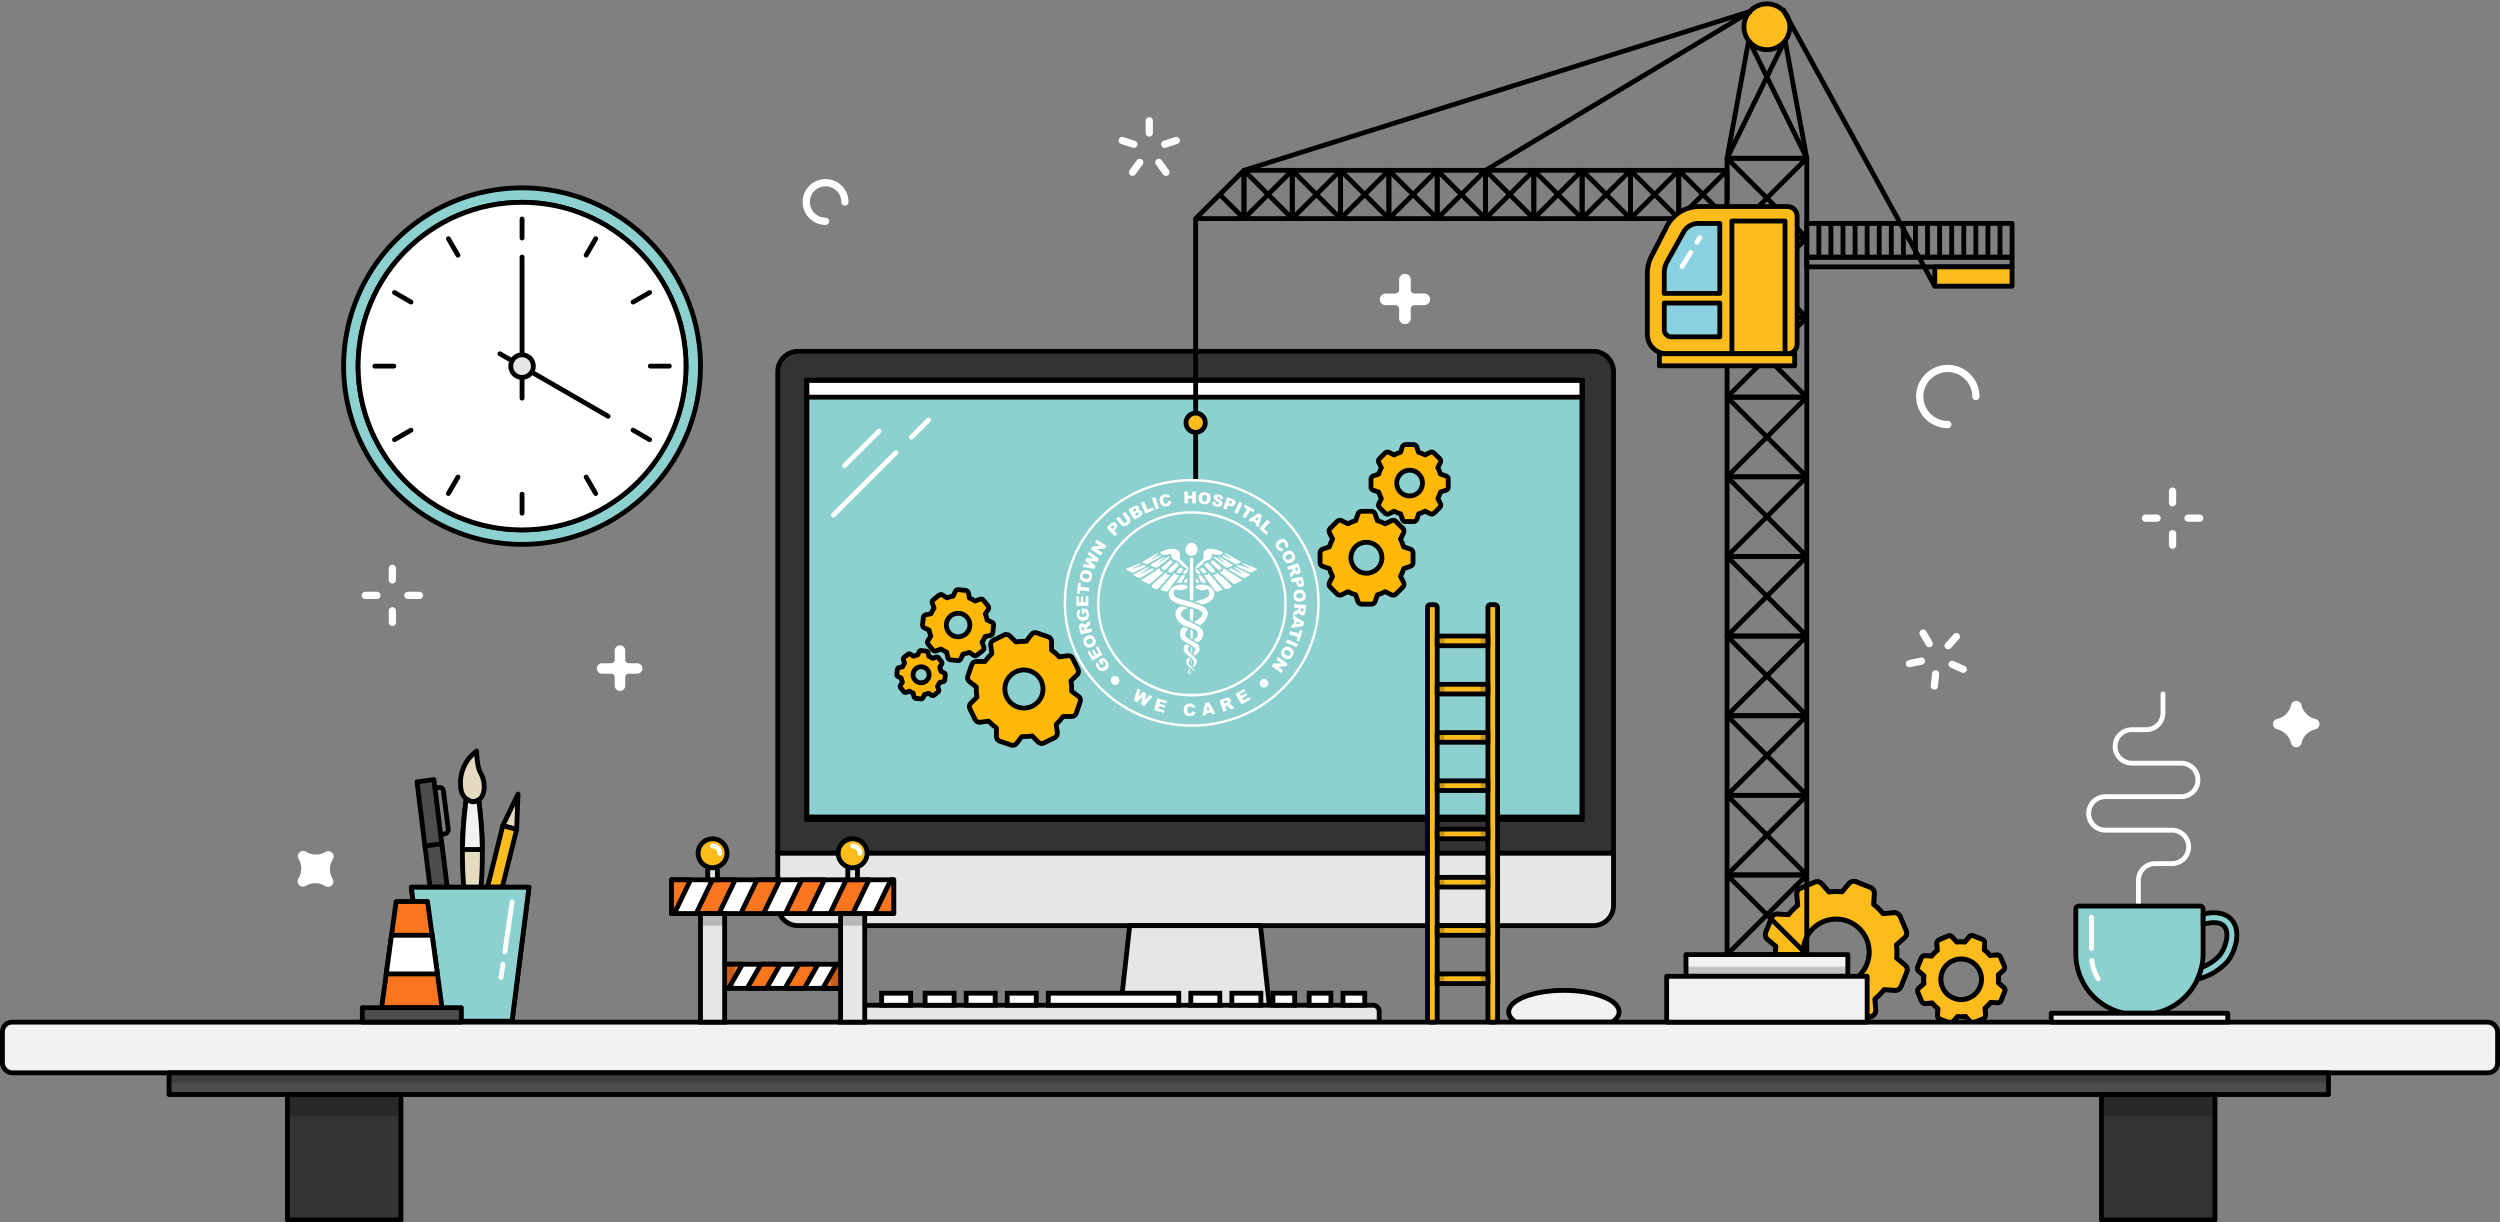 <?xml version="1.0" encoding="utf-8"?>
<svg viewBox="0 0 1035 506" xmlns="http://www.w3.org/2000/svg">
  <rect x="0" y="0" width="1035" height="506" fill="#808080" stroke="none"/>
  <defs>
    <style>.cls-1{fill:#e5dbc1;}.cls-1,.cls-10,.cls-11,.cls-12,.cls-13,.cls-14,.cls-15,.cls-16,.cls-18,.cls-19,.cls-2,.cls-20,.cls-21,.cls-24,.cls-3,.cls-4,.cls-5,.cls-6,.cls-7,.cls-8{stroke:#000;}.cls-1,.cls-10,.cls-13,.cls-16,.cls-18,.cls-19,.cls-2,.cls-20,.cls-21,.cls-24,.cls-3,.cls-4,.cls-5,.cls-6,.cls-7,.cls-8{stroke-linejoin:round;}.cls-1,.cls-10,.cls-11,.cls-12,.cls-13,.cls-14,.cls-15,.cls-16,.cls-18,.cls-19,.cls-2,.cls-20,.cls-21,.cls-24,.cls-3,.cls-4,.cls-5,.cls-6,.cls-7,.cls-8,.cls-9{stroke-width:2px;}.cls-2{fill:#fcbc1c;}.cls-16,.cls-24,.cls-3{fill:#4d4d4d;}.cls-23,.cls-24,.cls-3,.cls-4,.cls-5,.cls-9{stroke-linecap:round;}.cls-3,.cls-4{fill-rule:evenodd;}.cls-12,.cls-19,.cls-23,.cls-4,.cls-5,.cls-9{fill:none;}.cls-15,.cls-22,.cls-6{fill:#fff;}.cls-14,.cls-7{fill:#f2f2f2;}.cls-8{fill:#8cd1cf;}.cls-23,.cls-9{stroke:#fff;}.cls-11,.cls-12,.cls-14,.cls-15,.cls-23,.cls-9{stroke-miterlimit:10;}.cls-10{fill:#333;}.cls-11,.cls-13{fill:#e6e6e6;}.cls-17{opacity:0.2;}.cls-18{fill:#6dafac;}.cls-20{fill:#8ad1e2;}.cls-21{fill:#f9761e;}.cls-23{stroke-width:3px;}</style>
  </defs>
  <title>under-construction-illustration</title>
  <g id="Layer_2" data-name="Layer 2" style="" transform="matrix(1, 0, 0, 0.999, 0, 0.593)">
    <g id="Illustration">
      <polygon class="cls-1" points="208.15 341.58 213.89 343.13 214.45 328.5 208.15 341.58"/>
      <polygon class="cls-2" points="207.94 367.09 213.89 343.13 208.15 341.58 201.82 367.09 207.94 367.09"/>
      <polygon class="cls-3" points="185.16 367.09 179.63 322.49 172.64 323.44 178.05 367.09 185.16 367.09"/>
      <path class="cls-4" d="M180.06,326l1.84-.25a1.51,1.51,0,0,1,1.66,1.34l2,15.78a1.93,1.93,0,0,1-1.61,2.17"/>
      <line class="cls-5" x1="175.93" y1="350" x2="182.92" y2="349.05"/>
      <polygon class="cls-6" points="211.97 422.62 177.32 422.62 170.29 367.09 219 367.09 211.97 422.62"/>
      <path class="cls-1" d="M195.82,331.71a5.94,5.94,0,0,1-4.89-4.82,16.22,16.22,0,0,1,6.41-16.2s0,6.08,1.58,8.94C201.54,324.3,201,331.33,195.82,331.71Z"/>
      <line class="cls-5" x1="191.6" y1="347.46" x2="199.62" y2="347.46"/>
      <line class="cls-5" x1="191.74" y1="344.36" x2="199.46" y2="344.36"/>
      <path class="cls-1" d="M199.15,367.09a167.25,167.25,0,0,0-1-36.2,4.6,4.6,0,0,1-2.37.82,6.12,6.12,0,0,1-2.3-.9H193a167.38,167.38,0,0,0-1,36.28Z"/>
      <path class="cls-7" d="M195.82,331.71a6.12,6.12,0,0,1-2.3-.9H193a167.87,167.87,0,0,0-1.53,20.64h8.2a166.55,166.55,0,0,0-1.51-20.56A4.6,4.6,0,0,1,195.82,331.71Z"/>
      <polygon class="cls-8" points="211.97 422.62 177.32 422.62 170.29 367.09 219 367.09 211.97 422.62"/>
      <line class="cls-9" x1="208.24" y1="398.99" x2="207.43" y2="404.51"/>
      <line class="cls-9" x1="212.02" y1="373.15" x2="208.99" y2="393.85"/>
      <path class="cls-7" d="M788.64,399.36l-3.47-2.94a24.86,24.86,0,0,0-.07-5.45l3.41-3a2.51,2.51,0,0,0,.64-2.87l-2.52-5.91a2.52,2.52,0,0,0-2.52-1.51l-4.54.37a25.53,25.53,0,0,0-3.89-3.82l.27-4.53a2.52,2.52,0,0,0-1.57-2.48l-6-2.4a2.54,2.54,0,0,0-2.86.71L762.63,369a24.85,24.85,0,0,0-5.45.07l-3-3.41a2.49,2.49,0,0,0-2.86-.64l-5.91,2.52a2.54,2.54,0,0,0-1.52,2.52l.38,4.54a25.07,25.07,0,0,0-3.82,3.89l-4.53-.27a2.52,2.52,0,0,0-2.49,1.57l-2.39,6a2.5,2.5,0,0,0,.71,2.85l3.47,2.94a24.86,24.86,0,0,0,.07,5.45l-3.41,3a2.53,2.53,0,0,0-.65,2.87l2.53,5.91a2.51,2.51,0,0,0,2.52,1.51l4.54-.37a25.08,25.08,0,0,0,3.89,3.82l-.28,4.53a2.51,2.51,0,0,0,1.58,2.48l6,2.39a2.5,2.5,0,0,0,2.85-.7l2.94-3.47a24.86,24.86,0,0,0,5.45-.07l3,3.41a2.51,2.51,0,0,0,2.87.64l5.91-2.52a2.52,2.52,0,0,0,1.51-2.52l-.37-4.54a25,25,0,0,0,3.81-3.89l4.54.27a2.5,2.5,0,0,0,2.48-1.57l2.39-6A2.52,2.52,0,0,0,788.64,399.36Zm-28.46,8.3A13.7,13.7,0,1,1,773.87,394,13.69,13.69,0,0,1,760.18,407.66Z"/>
      <path class="cls-2" d="M788.64,399.36l-3.47-2.94a24.86,24.86,0,0,0-.07-5.45l3.41-3a2.51,2.51,0,0,0,.64-2.87l-2.52-5.91a2.52,2.52,0,0,0-2.52-1.51l-4.54.37a25.53,25.53,0,0,0-3.89-3.82l.27-4.53a2.52,2.52,0,0,0-1.57-2.48l-6-2.4a2.54,2.54,0,0,0-2.86.71L762.63,369a24.85,24.85,0,0,0-5.45.07l-3-3.41a2.49,2.49,0,0,0-2.86-.64l-5.91,2.52a2.54,2.54,0,0,0-1.52,2.52l.38,4.54a25.07,25.07,0,0,0-3.82,3.89l-4.53-.27a2.52,2.52,0,0,0-2.49,1.57l-2.39,6a2.5,2.5,0,0,0,.71,2.85l3.47,2.94a24.86,24.86,0,0,0,.07,5.45l-3.41,3a2.53,2.53,0,0,0-.65,2.87l2.53,5.91a2.51,2.51,0,0,0,2.52,1.51l4.54-.37a25.08,25.08,0,0,0,3.89,3.82l-.28,4.53a2.51,2.51,0,0,0,1.58,2.48l6,2.39a2.5,2.5,0,0,0,2.85-.7l2.94-3.47a24.86,24.86,0,0,0,5.45-.07l3,3.41a2.51,2.51,0,0,0,2.87.64l5.91-2.52a2.52,2.52,0,0,0,1.51-2.52l-.37-4.54a25,25,0,0,0,3.81-3.89l4.54.27a2.5,2.5,0,0,0,2.48-1.57l2.39-6A2.52,2.52,0,0,0,788.64,399.36Zm-28.46,8.3A13.7,13.7,0,1,1,773.87,394,13.69,13.69,0,0,1,760.18,407.66Z"/>
      <path class="cls-7" d="M829.45,408.55l-2.13-1.81a15.12,15.12,0,0,0-.05-3.36l2.1-1.86a1.55,1.55,0,0,0,.4-1.77l-1.56-3.64a1.53,1.53,0,0,0-1.55-.93l-2.79.23a15.22,15.22,0,0,0-2.4-2.35l.17-2.8a1.55,1.55,0,0,0-1-1.53L817,387.26a1.54,1.54,0,0,0-1.75.43l-1.82,2.14a15.65,15.65,0,0,0-3.35,0l-1.87-2.1a1.54,1.54,0,0,0-1.76-.39l-3.64,1.55a1.55,1.55,0,0,0-.94,1.55l.23,2.8a15.68,15.68,0,0,0-2.35,2.4l-2.79-.17a1.55,1.55,0,0,0-1.53,1l-1.48,3.67a1.56,1.56,0,0,0,.44,1.76l2.13,1.81a15.75,15.75,0,0,0,0,3.36l-2.1,1.86a1.56,1.56,0,0,0-.4,1.77l1.56,3.64a1.53,1.53,0,0,0,1.55.93l2.8-.23a15.68,15.68,0,0,0,2.39,2.36l-.16,2.79a1.55,1.55,0,0,0,1,1.53l3.68,1.47a1.54,1.54,0,0,0,1.76-.43l1.81-2.14a15.65,15.65,0,0,0,3.35,0l1.87,2.1a1.54,1.54,0,0,0,1.76.4l3.65-1.56A1.56,1.56,0,0,0,822,420l-.23-2.8a15.68,15.68,0,0,0,2.35-2.4l2.8.17a1.53,1.53,0,0,0,1.52-1l1.48-3.67A1.55,1.55,0,0,0,829.45,408.55Zm-17.53,5.12a8.44,8.44,0,1,1,8.44-8.44A8.44,8.44,0,0,1,811.92,413.67Z"/>
      <path class="cls-2" d="M829.45,408.55l-2.13-1.81a15.12,15.12,0,0,0-.05-3.36l2.1-1.86a1.55,1.55,0,0,0,.4-1.77l-1.56-3.64a1.53,1.53,0,0,0-1.55-.93l-2.79.23a15.22,15.22,0,0,0-2.4-2.35l.17-2.8a1.55,1.55,0,0,0-1-1.53L817,387.26a1.54,1.54,0,0,0-1.75.43l-1.82,2.14a15.65,15.65,0,0,0-3.35,0l-1.87-2.1a1.54,1.54,0,0,0-1.76-.39l-3.64,1.55a1.55,1.55,0,0,0-.94,1.55l.23,2.8a15.68,15.68,0,0,0-2.35,2.4l-2.79-.17a1.55,1.55,0,0,0-1.53,1l-1.48,3.67a1.56,1.56,0,0,0,.44,1.76l2.13,1.81a15.75,15.75,0,0,0,0,3.36l-2.1,1.86a1.56,1.56,0,0,0-.4,1.77l1.56,3.64a1.53,1.53,0,0,0,1.55.93l2.8-.23a15.68,15.68,0,0,0,2.39,2.36l-.16,2.79a1.55,1.55,0,0,0,1,1.53l3.68,1.47a1.54,1.54,0,0,0,1.76-.43l1.81-2.14a15.65,15.65,0,0,0,3.35,0l1.87,2.1a1.54,1.54,0,0,0,1.76.4l3.65-1.56A1.56,1.56,0,0,0,822,420l-.23-2.8a15.68,15.68,0,0,0,2.35-2.4l2.8.17a1.53,1.53,0,0,0,1.52-1l1.48-3.67A1.55,1.55,0,0,0,829.45,408.55Zm-17.53,5.12a8.44,8.44,0,1,1,8.44-8.44A8.44,8.44,0,0,1,811.92,413.67Z"/>
      <path class="cls-10" d="M668,353V153.38a8.4,8.4,0,0,0-8.38-8.38H330.38a8.4,8.4,0,0,0-8.38,8.38V353Z"/>
      <rect class="cls-8" x="334" y="157" width="321" height="181"/>
      <rect class="cls-6" x="334" y="157" width="321" height="7"/>
      <path class="cls-11" d="M668,374.62V353H322v21.62a8.4,8.4,0,0,0,8.38,8.38H659.62A8.4,8.4,0,0,0,668,374.62Z"/>
      <rect class="cls-12" x="334" y="157" width="321" height="182"/>
      <polygon class="cls-13" points="525.73 418 463.81 418 467.7 383 521.84 383 525.73 418"/>
      <path class="cls-7" d="M457.21,418h75.57a1.71,1.71,0,0,1,1.71,1.71V423a0,0,0,0,1,0,0h-79a0,0,0,0,1,0,0v-3.29A1.71,1.71,0,0,1,457.21,418Z"/>
      <line class="cls-9" x1="349.65" y1="192.37" x2="363.94" y2="178.08"/>
      <line class="cls-9" x1="377.3" y1="180.6" x2="384.43" y2="173.47"/>
      <line class="cls-9" x1="345.04" y1="212.86" x2="370.92" y2="186.98"/>
      <path class="cls-14" d="M647.45,409.83c-12.63,0-22.86,4-22.86,8.87,0,1.56,1,3,2.86,4.3h40c1.82-1.27,2.86-2.74,2.86-4.3C670.3,413.8,660.07,409.83,647.45,409.83Z"/>
      <path class="cls-13" d="M357.49,416h211a2.49,2.49,0,0,1,2.49,2.49V423a0,0,0,0,1,0,0H355a0,0,0,0,1,0,0v-4.51A2.49,2.49,0,0,1,357.49,416Z"/>
      <rect class="cls-15" x="365" y="411" width="12" height="5"/>
      <rect class="cls-15" x="383" y="411" width="12" height="5"/>
      <rect class="cls-15" x="400" y="411" width="12" height="5"/>
      <rect class="cls-15" x="417" y="411" width="12" height="5"/>
      <rect class="cls-15" x="493" y="411" width="12" height="5"/>
      <rect class="cls-15" x="510" y="411" width="12" height="5"/>
      <rect class="cls-15" x="527" y="411" width="9" height="5"/>
      <rect class="cls-15" x="542" y="411" width="9" height="5"/>
      <rect class="cls-15" x="556" y="411" width="9" height="5"/>
      <rect class="cls-15" x="434" y="411" width="54" height="5"/>
      <rect class="cls-7" x="1" y="423" width="1033" height="21" rx="4" ry="4"/>
      <rect class="cls-16" x="70" y="444" width="894" height="9"/>
      <g class="cls-17">
        <rect x="70" y="444" width="894" height="4"/>
      </g>
      <rect class="cls-10" x="119" y="453" width="47" height="52"/>
      <rect class="cls-10" x="870" y="453" width="47" height="52"/>
      <g class="cls-17">
        <rect x="119" y="453" width="47" height="9"/>
        <rect x="870" y="453" width="47" height="9"/>
      </g>
      <path class="cls-18" d="M 583.879 226.961 L 581.119 226.041 C 580.795 224.925 580.349 223.849 579.789 222.831 L 581.089 220.231 C 581.398 219.614 581.277 218.868 580.789 218.381 L 577.889 215.481 C 577.402 214.993 576.656 214.872 576.039 215.181 L 573.439 216.481 C 572.418 215.92 571.338 215.474 570.219 215.151 L 569.299 212.391 C 569.083 211.735 568.47 211.291 567.779 211.291 L 563.699 211.291 C 563.008 211.291 562.395 211.735 562.179 212.391 L 561.259 215.151 C 560.14 215.474 559.06 215.92 558.039 216.481 L 555.439 215.181 C 554.822 214.872 554.076 214.993 553.589 215.481 L 550.689 218.381 C 550.201 218.868 550.08 219.614 550.389 220.231 L 551.689 222.831 C 551.129 223.849 550.683 224.925 550.359 226.041 L 547.599 226.961 C 546.947 227.187 546.509 227.801 546.509 228.491 L 546.509 232.591 C 546.508 233.279 546.947 233.892 547.599 234.111 L 550.359 235.031 C 550.682 236.15 551.128 237.23 551.689 238.251 L 550.389 240.841 C 550.076 241.457 550.198 242.205 550.689 242.691 L 553.589 245.601 C 554.081 246.081 554.821 246.201 555.439 245.901 L 558.039 244.601 C 559.06 245.159 560.14 245.602 561.259 245.921 L 562.179 248.691 C 562.398 249.343 563.011 249.782 563.699 249.781 L 567.799 249.781 C 568.487 249.782 569.1 249.343 569.319 248.691 L 570.239 245.921 C 571.358 245.602 572.438 245.159 573.459 244.601 L 576.059 245.901 C 576.677 246.201 577.417 246.081 577.909 245.601 L 580.809 242.691 C 581.3 242.205 581.422 241.457 581.109 240.841 L 579.809 238.251 C 580.37 237.23 580.816 236.15 581.139 235.031 L 583.899 234.111 C 584.554 233.892 584.996 233.281 584.999 232.591 L 584.999 228.491 C 584.991 227.794 584.541 227.179 583.879 226.961 Z M 565.699 236.961 C 560.757 236.961 557.668 231.611 560.139 227.331 C 562.61 223.051 568.788 223.051 571.259 227.331 C 571.824 228.31 572.121 229.421 572.119 230.551 C 572.119 234.095 569.243 236.967 565.699 236.961 Z" style="fill: rgb(255, 184, 5);"/>
      <path class="cls-18" d="M 446.526 288.009 L 443.656 285.839 C 443.722 284.407 443.632 282.972 443.386 281.559 L 445.936 279.049 C 446.537 278.449 446.693 277.535 446.326 276.769 L 444.096 272.229 C 443.719 271.488 442.922 271.058 442.096 271.149 L 438.556 271.619 C 437.588 270.565 436.508 269.619 435.336 268.799 L 435.336 265.209 C 435.334 264.364 434.802 263.612 434.006 263.329 L 429.216 261.659 C 428.41 261.394 427.524 261.666 427.006 262.339 L 424.836 265.189 C 423.404 265.119 421.969 265.207 420.556 265.449 L 418.046 262.909 C 417.446 262.308 416.532 262.152 415.766 262.519 L 411.226 264.749 C 410.485 265.126 410.055 265.923 410.146 266.749 L 410.616 270.299 C 409.56 271.265 408.614 272.345 407.796 273.519 L 404.206 273.519 C 403.359 273.522 402.606 274.059 402.326 274.859 L 400.656 279.659 C 400.391 280.465 400.663 281.351 401.336 281.869 L 404.186 284.039 C 404.116 285.471 404.204 286.906 404.446 288.319 L 401.906 290.829 C 401.305 291.429 401.149 292.343 401.516 293.109 L 403.746 297.639 C 404.12 298.384 404.917 298.818 405.746 298.729 L 409.296 298.249 C 410.261 299.309 411.341 300.258 412.516 301.079 L 412.516 304.669 C 412.519 305.516 413.056 306.269 413.856 306.549 L 418.646 308.179 C 419.45 308.446 420.336 308.178 420.856 307.509 L 423.056 304.659 C 424.488 304.725 425.923 304.635 427.336 304.389 L 429.846 306.939 C 430.446 307.54 431.36 307.696 432.126 307.329 L 436.656 305.099 C 437.401 304.725 437.835 303.928 437.746 303.099 L 437.266 299.559 C 438.323 298.591 439.272 297.512 440.096 296.339 L 443.686 296.339 C 444.531 296.337 445.283 295.805 445.566 295.009 L 447.196 290.219 C 447.463 289.415 447.195 288.529 446.526 288.009 Z M 421.386 292.429 C 415.624 290.485 414.126 283.033 418.69 279.014 C 423.255 274.995 430.458 277.425 431.656 283.387 C 431.931 284.757 431.838 286.176 431.386 287.499 C 429.974 291.611 425.508 293.813 421.386 292.429 Z" style="fill: rgb(255, 184, 5);"/>
      <path class="cls-18" d="M 598.641 196.638 L 596.351 195.878 C 596.085 194.95 595.716 194.054 595.251 193.208 L 596.331 191.058 C 596.583 190.544 596.483 189.926 596.081 189.518 L 593.641 187.108 C 593.233 186.706 592.615 186.606 592.101 186.858 L 589.951 187.938 C 589.105 187.473 588.209 187.104 587.281 186.838 L 586.521 184.548 C 586.34 184.005 585.833 183.639 585.261 183.638 L 581.851 183.638 C 581.279 183.639 580.772 184.005 580.591 184.548 L 579.831 186.838 C 578.902 187.103 578.007 187.472 577.161 187.938 L 575.001 186.858 C 574.49 186.608 573.876 186.708 573.471 187.108 L 571.061 189.518 C 570.651 189.922 570.55 190.545 570.811 191.058 L 571.891 193.208 C 571.426 194.054 571.057 194.95 570.791 195.878 L 568.501 196.638 C 567.956 196.816 567.589 197.325 567.591 197.898 L 567.591 201.308 C 567.589 201.881 567.956 202.39 568.501 202.568 L 570.791 203.328 C 571.057 204.256 571.426 205.152 571.891 205.998 L 570.811 208.158 C 570.551 208.668 570.652 209.287 571.061 209.688 L 573.471 212.098 C 573.876 212.498 574.49 212.598 575.001 212.348 L 577.161 211.268 C 578.007 211.734 578.902 212.103 579.831 212.368 L 580.641 214.638 C 580.819 215.183 581.328 215.55 581.901 215.548 L 585.311 215.548 C 585.884 215.55 586.393 215.183 586.571 214.638 L 587.331 212.348 C 588.259 212.082 589.155 211.713 590.001 211.248 L 592.151 212.328 C 592.665 212.58 593.283 212.48 593.691 212.078 L 596.101 209.668 C 596.501 209.263 596.601 208.649 596.351 208.138 L 595.271 205.978 C 595.736 205.132 596.105 204.236 596.371 203.308 L 598.661 202.548 C 599.204 202.367 599.57 201.86 599.571 201.288 L 599.571 197.878 C 599.559 197.308 599.185 196.809 598.641 196.638 Z M 583.581 204.928 C 579.478 204.928 576.914 200.486 578.965 196.933 C 581.017 193.38 586.145 193.38 588.197 196.933 C 588.666 197.746 588.913 198.669 588.911 199.608 C 588.911 202.562 586.505 204.95 583.551 204.928 L 583.581 204.928 Z" style="fill: rgb(255, 184, 5);"/>
      <path class="cls-18" d="M 410.659 257.271 L 408.659 256.341 C 408.513 255.471 408.271 254.619 407.939 253.801 L 409.139 251.961 C 409.425 251.519 409.396 250.944 409.069 250.531 L 407.129 248.101 C 406.804 247.69 406.252 247.533 405.759 247.711 L 403.689 248.471 C 402.962 247.988 402.184 247.586 401.369 247.271 L 400.909 245.111 C 400.823 244.58 400.394 244.171 399.859 244.111 L 396.759 243.751 C 396.24 243.7 395.744 243.98 395.519 244.451 L 394.589 246.451 C 393.719 246.598 392.867 246.839 392.049 247.171 L 390.199 245.971 C 389.762 245.681 389.187 245.71 388.779 246.041 L 386.349 247.981 C 385.939 248.307 385.782 248.858 385.959 249.351 L 386.719 251.421 C 386.21 252.142 385.78 252.917 385.439 253.731 L 383.279 254.191 C 382.752 254.284 382.346 254.71 382.279 255.241 L 381.929 258.341 C 381.869 258.863 382.152 259.363 382.629 259.581 L 384.629 260.511 C 384.78 261.382 385.024 262.234 385.359 263.051 L 384.159 264.891 C 383.871 265.333 383.899 265.91 384.229 266.321 L 386.169 268.751 C 386.493 269.165 387.047 269.322 387.539 269.141 L 389.599 268.381 C 390.324 268.891 391.102 269.32 391.919 269.661 L 392.379 271.821 C 392.466 272.352 392.895 272.761 393.429 272.821 L 396.519 273.171 C 397.038 273.23 397.536 272.953 397.759 272.481 L 398.699 270.481 C 399.569 270.333 400.421 270.092 401.239 269.761 L 403.079 270.961 C 403.517 271.251 404.092 271.223 404.499 270.891 L 406.939 268.951 C 407.349 268.625 407.503 268.072 407.319 267.581 L 406.569 265.511 C 407.076 264.79 407.502 264.015 407.839 263.201 L 409.999 262.741 C 410.529 262.652 410.936 262.224 410.999 261.691 L 411.349 258.591 C 411.446 258.046 411.163 257.503 410.659 257.271 Z M 396.109 263.271 C 392.385 262.847 390.516 258.55 392.745 255.536 C 394.975 252.522 399.631 253.052 401.126 256.49 C 401.467 257.274 401.596 258.133 401.499 258.981 C 401.196 261.655 398.783 263.576 396.109 263.271 Z" style="fill: rgb(255, 184, 5);"/>
      <path class="cls-18" d="M 390.891 278.26 L 389.521 277.63 C 389.42 277.034 389.256 276.451 389.031 275.89 L 389.851 274.63 C 390.056 274.322 390.036 273.916 389.801 273.63 L 388.481 271.98 C 388.255 271.701 387.877 271.597 387.541 271.72 L 386.131 272.24 C 385.639 271.89 385.109 271.598 384.551 271.37 L 384.231 269.89 C 384.158 269.539 383.867 269.276 383.511 269.24 L 381.401 269 C 381.046 268.96 380.706 269.148 380.551 269.47 L 379.921 270.84 C 379.325 270.945 378.742 271.113 378.181 271.34 L 376.921 270.52 C 376.625 270.296 376.217 270.296 375.921 270.52 L 374.261 271.85 C 373.979 272.073 373.87 272.451 373.991 272.79 L 374.511 274.2 C 374.168 274.696 373.877 275.225 373.641 275.78 L 372.161 276.09 C 371.81 276.162 371.547 276.454 371.511 276.81 L 371.271 278.92 C 371.23 279.277 371.423 279.62 371.751 279.77 L 373.111 280.41 C 373.215 281.003 373.382 281.583 373.611 282.14 L 372.791 283.4 C 372.575 283.705 372.595 284.118 372.841 284.4 L 374.161 286.07 C 374.386 286.348 374.764 286.452 375.101 286.33 L 376.511 285.81 C 377.004 286.159 377.534 286.454 378.091 286.69 L 378.401 288.16 C 378.479 288.507 378.767 288.767 379.121 288.81 L 381.241 289.05 C 381.593 289.094 381.934 288.904 382.081 288.58 L 382.721 287.21 C 383.313 287.109 383.893 286.945 384.451 286.72 L 385.711 287.54 C 386.02 287.739 386.422 287.719 386.711 287.49 L 388.371 286.16 C 388.653 285.941 388.758 285.563 388.631 285.23 L 388.121 283.81 C 388.465 283.318 388.757 282.792 388.991 282.24 L 390.461 281.92 C 390.814 281.848 391.08 281.557 391.121 281.2 L 391.361 279.09 C 391.394 278.742 391.207 278.41 390.891 278.26 Z M 380.961 282.35 C 378.413 282.064 377.131 279.127 378.652 277.064 C 380.174 275.001 383.358 275.359 384.384 277.708 C 384.619 278.246 384.708 278.836 384.641 279.42 C 384.432 281.244 382.785 282.555 380.961 282.35 Z" style="fill: rgb(255, 184, 5);"/>
      <rect class="cls-19" x="715" y="296" width="33" height="33"/>
      <line class="cls-19" x1="715" y1="296" x2="748" y2="329"/>
      <line class="cls-19" x1="748" y1="296" x2="715" y2="329"/>
      <rect class="cls-19" x="715" y="263" width="33" height="33"/>
      <line class="cls-19" x1="715" y1="263" x2="748" y2="296"/>
      <line class="cls-19" x1="748" y1="263" x2="715" y2="296"/>
      <rect class="cls-19" x="715" y="230" width="33" height="33"/>
      <line class="cls-19" x1="715" y1="230" x2="748" y2="263"/>
      <line class="cls-19" x1="748" y1="230" x2="715" y2="263"/>
      <rect class="cls-19" x="715" y="197" width="33" height="33"/>
      <line class="cls-19" x1="715" y1="197" x2="748" y2="230"/>
      <line class="cls-19" x1="748" y1="197" x2="715" y2="230"/>
      <rect class="cls-19" x="715" y="164" width="33" height="33"/>
      <line class="cls-19" x1="715" y1="164" x2="748" y2="197"/>
      <line class="cls-19" x1="748" y1="164" x2="715" y2="197"/>
      <rect class="cls-19" x="715" y="131" width="33" height="33"/>
      <line class="cls-19" x1="715" y1="131" x2="748" y2="164"/>
      <line class="cls-19" x1="748" y1="131" x2="715" y2="164"/>
      <rect class="cls-19" x="715" y="98" width="33" height="33"/>
      <line class="cls-19" x1="715" y1="98" x2="748" y2="131"/>
      <line class="cls-19" x1="748" y1="98" x2="715" y2="131"/>
      <rect class="cls-19" x="715" y="65" width="33" height="33"/>
      <polygon class="cls-19" points="748 65 715 65 724 16 739 16 748 65"/>
      <line class="cls-19" x1="715" y1="65" x2="748" y2="98"/>
      <line class="cls-19" x1="748" y1="65" x2="715" y2="98"/>
      <line class="cls-19" x1="715" y1="65" x2="739" y2="16"/>
      <line class="cls-19" x1="748" y1="65" x2="724" y2="16"/>
      <rect class="cls-19" x="715" y="329" width="33" height="33"/>
      <line class="cls-19" x1="715" y1="329" x2="748" y2="362"/>
      <line class="cls-19" x1="748" y1="329" x2="715" y2="362"/>
      <rect class="cls-19" x="715" y="362" width="33" height="33"/>
      <line class="cls-19" x1="715" y1="362" x2="748" y2="395"/>
      <line class="cls-19" x1="748" y1="362" x2="715" y2="395"/>
      <circle class="cls-2" cx="731.5" cy="10.5" r="9.5"/>
      <rect class="cls-19" x="748" y="106" width="85" height="4"/>
      <rect class="cls-19" x="748" y="92" width="85" height="14"/>
      <line class="cls-19" x1="753" y1="92" x2="753" y2="106"/>
      <line class="cls-19" x1="758" y1="92" x2="758" y2="106"/>
      <line class="cls-19" x1="763" y1="92" x2="763" y2="106"/>
      <line class="cls-19" x1="773" y1="92" x2="773" y2="106"/>
      <line class="cls-19" x1="783" y1="92" x2="783" y2="106"/>
      <line class="cls-19" x1="793" y1="92" x2="793" y2="106"/>
      <line class="cls-19" x1="803" y1="92" x2="803" y2="106"/>
      <line class="cls-19" x1="813" y1="92" x2="813" y2="106"/>
      <line class="cls-19" x1="823" y1="92" x2="823" y2="106"/>
      <line class="cls-19" x1="768" y1="92" x2="768" y2="106"/>
      <line class="cls-19" x1="778" y1="92" x2="778" y2="106"/>
      <line class="cls-19" x1="788" y1="92" x2="788" y2="106"/>
      <line class="cls-19" x1="798" y1="92" x2="798" y2="106"/>
      <line class="cls-19" x1="808" y1="92" x2="808" y2="106"/>
      <line class="cls-19" x1="818" y1="92" x2="818" y2="106"/>
      <line class="cls-19" x1="828" y1="92" x2="828" y2="106"/>
      <line class="cls-19" x1="738" y1="3" x2="801" y2="118"/>
      <polygon class="cls-19" points="515 90 495 90 515 70 515 90"/>
      <rect class="cls-19" x="515" y="70" width="20" height="20"/>
      <line class="cls-19" x1="515" y1="70" x2="535" y2="90"/>
      <line class="cls-19" x1="535" y1="70" x2="516" y2="89"/>
      <rect class="cls-19" x="535" y="70" width="20" height="20"/>
      <line class="cls-19" x1="535" y1="70" x2="555" y2="90"/>
      <line class="cls-19" x1="555" y1="70" x2="536" y2="89"/>
      <rect class="cls-19" x="555" y="70" width="20" height="20"/>
      <line class="cls-19" x1="555" y1="70" x2="575" y2="90"/>
      <line class="cls-19" x1="575" y1="70" x2="556" y2="89"/>
      <rect class="cls-19" x="575" y="70" width="20" height="20"/>
      <line class="cls-19" x1="575" y1="70" x2="595" y2="90"/>
      <line class="cls-19" x1="595" y1="70" x2="576" y2="89"/>
      <rect class="cls-19" x="595" y="70" width="20" height="20"/>
      <line class="cls-19" x1="595" y1="70" x2="615" y2="90"/>
      <line class="cls-19" x1="615" y1="70" x2="596" y2="89"/>
      <rect class="cls-19" x="615" y="70" width="20" height="20"/>
      <line class="cls-19" x1="615" y1="70" x2="635" y2="90"/>
      <line class="cls-19" x1="635" y1="70" x2="616" y2="89"/>
      <rect class="cls-19" x="635" y="70" width="20" height="20"/>
      <line class="cls-19" x1="635" y1="70" x2="655" y2="90"/>
      <line class="cls-19" x1="655" y1="70" x2="636" y2="89"/>
      <rect class="cls-19" x="655" y="70" width="20" height="20"/>
      <line class="cls-19" x1="655" y1="70" x2="675" y2="90"/>
      <line class="cls-19" x1="675" y1="70" x2="656" y2="89"/>
      <rect class="cls-19" x="675" y="70" width="20" height="20"/>
      <line class="cls-19" x1="675" y1="70" x2="695" y2="90"/>
      <line class="cls-19" x1="695" y1="70" x2="676" y2="89"/>
      <rect class="cls-19" x="695" y="70" width="20" height="20"/>
      <line class="cls-19" x1="695" y1="70" x2="715" y2="90"/>
      <line class="cls-19" x1="715" y1="70" x2="696" y2="89"/>
      <line class="cls-19" x1="515" y1="90" x2="505" y2="80"/>
      <line class="cls-19" x1="725" y1="4" x2="615" y2="70"/>
      <line class="cls-19" x1="515" y1="70" x2="725" y2="4"/>
      <line class="cls-19" x1="495" y1="90" x2="495" y2="170.336" style=""/>
      <line class="cls-19" x1="495" y1="178.99" x2="495" y2="197.99"/>
      <circle class="cls-2" cx="495" cy="174.584" r="4"/>
      <rect class="cls-7" x="698" y="395" width="67" height="9"/>
      <rect class="cls-17" x="698" y="400" width="67" height="4"/>
      <rect class="cls-7" x="690" y="404" width="83" height="19"/>
      <path class="cls-2" d="M740,146H690a8,8,0,0,1-8-8V112.61a15,15,0,0,1,1.64-6.82l6.28-12.28A15,15,0,0,1,703.44,85H740a4,4,0,0,1,4,4v53A4,4,0,0,1,740,146Z"/>
      <path class="cls-20" d="M689,121h23V92h-8.88A7,7,0,0,0,697,95.6l-6.74,12.13a10,10,0,0,0-1.26,4.86Z"/>
      <path class="cls-20" d="M712,139H692a3,3,0,0,1-3-3V125h23Z"/>
      <rect class="cls-2" x="717" y="91" width="22" height="55"/>
      <rect class="cls-2" x="687" y="146" width="56" height="5"/>
      <rect class="cls-2" x="801" y="110" width="32" height="8"/>
      <line class="cls-9" x1="702.5" y1="99.83" x2="703.7" y2="97.87"/>
      <line class="cls-9" x1="696.34" y1="109.88" x2="700" y2="104"/>
      <rect class="cls-2" x="591" y="250" width="4" height="173" rx="1" ry="1"/>
      <rect class="cls-2" x="616" y="250" width="4" height="173" rx="1" ry="1"/>
      <rect class="cls-2" x="595" y="263" width="21" height="4"/>
      <rect class="cls-17" x="595" y="263" width="3" height="4"/>
      <rect class="cls-17" x="613" y="263" width="3" height="4"/>
      <rect class="cls-2" x="595" y="283" width="21" height="4"/>
      <rect class="cls-17" x="595" y="283" width="3" height="4"/>
      <rect class="cls-17" x="613" y="283" width="3" height="4"/>
      <rect class="cls-2" x="595" y="303" width="21" height="4"/>
      <rect class="cls-17" x="595" y="303" width="3" height="4"/>
      <rect class="cls-17" x="613" y="303" width="3" height="4"/>
      <rect class="cls-2" x="595" y="323" width="21" height="4"/>
      <rect class="cls-17" x="595" y="323" width="3" height="4"/>
      <rect class="cls-17" x="613" y="323" width="3" height="4"/>
      <rect class="cls-2" x="595" y="343" width="21" height="4"/>
      <rect class="cls-17" x="595" y="343" width="3" height="4"/>
      <rect class="cls-17" x="613" y="343" width="3" height="4"/>
      <rect class="cls-2" x="595" y="363" width="21" height="4"/>
      <rect class="cls-17" x="595" y="363" width="3" height="4"/>
      <rect class="cls-17" x="613" y="363" width="3" height="4"/>
      <rect class="cls-2" x="595" y="383" width="21" height="4"/>
      <rect class="cls-17" x="595" y="383" width="3" height="4"/>
      <rect class="cls-17" x="613" y="383" width="3" height="4"/>
      <rect class="cls-2" x="595" y="403" width="21" height="4"/>
      <rect class="cls-17" x="595" y="403" width="3" height="4"/>
      <rect class="cls-17" x="613" y="403" width="3" height="4"/>
      <path class="cls-8" d="M216.13,77.26A73.87,73.87,0,1,0,290,151.13,73.87,73.87,0,0,0,216.13,77.26Zm0,141.73A67.87,67.87,0,1,1,284,151.13,67.87,67.87,0,0,1,216.13,219Z"/>
      <circle class="cls-6" cx="216.13" cy="151.13" r="67.87"/>
      <line class="cls-5" x1="216.13" y1="90.16" x2="216.13" y2="98.05"/>
      <line class="cls-5" x1="185.64" y1="98.33" x2="189.59" y2="105.16"/>
      <line class="cls-5" x1="163.33" y1="120.64" x2="170.16" y2="124.59"/>
      <line class="cls-5" x1="155.16" y1="151.13" x2="163.05" y2="151.13"/>
      <line class="cls-5" x1="163.33" y1="181.61" x2="170.16" y2="177.67"/>
      <line class="cls-5" x1="185.64" y1="203.93" x2="189.59" y2="197.1"/>
      <line class="cls-5" x1="216.13" y1="212.09" x2="216.13" y2="204.21"/>
      <line class="cls-5" x1="246.61" y1="203.93" x2="242.67" y2="197.1"/>
      <line class="cls-5" x1="268.93" y1="181.61" x2="262.1" y2="177.67"/>
      <line class="cls-5" x1="277.09" y1="151.13" x2="269.21" y2="151.13"/>
      <line class="cls-5" x1="268.93" y1="120.64" x2="262.1" y2="124.59"/>
      <line class="cls-5" x1="246.61" y1="98.33" x2="242.67" y2="105.16"/>
      <line class="cls-5" x1="220.09" y1="153.6" x2="251.75" y2="171.91"/>
      <line class="cls-5" x1="216.13" y1="146.45" x2="216.13" y2="105.93"/>
      <line class="cls-5" x1="216.13" y1="164.4" x2="216.13" y2="155.81"/>
      <circle class="cls-13" cx="216.13" cy="151.13" r="4.68"/>
      <line class="cls-5" x1="206.96" y1="146.01" x2="212" y2="148.92"/>
      <rect class="cls-6" x="300" y="399" width="48" height="10"/>
      <rect class="cls-6" x="278" y="364" width="92" height="14"/>
      <polygon class="cls-21" points="297.64 378 288.21 378 294.94 364 304.37 364 297.64 378"/>
      <polygon class="cls-21" points="316.11 378 306.68 378 313.42 364 322.85 364 316.11 378"/>
      <polygon class="cls-21" points="334.58 378 325.15 378 331.89 364 341.32 364 334.58 378"/>
      <polygon class="cls-21" points="353.06 378 343.63 378 350.36 364 359.79 364 353.06 378"/>
      <polygon class="cls-21" points="368.83 364 362.1 378 370 378 370 364 368.83 364"/>
      <polygon class="cls-21" points="278 364 278 378 279.17 378 285.9 364 278 364"/>
      <polygon class="cls-21" points="301.65 409 293.66 409 299.37 399 307.36 399 301.65 409"/>
      <polygon class="cls-21" points="317.31 409 309.32 409 315.03 399 323.02 399 317.31 409"/>
      <polygon class="cls-21" points="332.97 409 324.98 409 330.69 399 338.68 399 332.97 409"/>
      <polygon class="cls-21" points="348.63 409 340.64 409 346.35 399 354.34 399 348.63 409"/>
      <rect class="cls-11" x="290" y="378" width="10" height="45"/>
      <rect class="cls-11" x="348" y="378" width="10" height="45"/>
      <rect class="cls-17" x="290" y="378" width="10" height="5"/>
      <rect class="cls-17" x="348" y="378" width="10" height="5"/>
      <rect class="cls-11" x="293" y="359" width="4" height="5"/>
      <circle class="cls-2" cx="295" cy="353" r="6"/>
      <path class="cls-9" d="M295,350a3,3,0,0,1,3,3"/>
      <rect class="cls-11" x="351" y="359" width="4" height="5"/>
      <circle class="cls-2" cx="353" cy="353" r="6"/>
      <path class="cls-9" d="M353,350a3,3,0,0,1,3,3"/>
      <rect class="cls-17" x="300" y="399" width="4" height="10"/>
      <rect class="cls-17" x="344" y="399" width="4" height="10"/>
      <path class="cls-9" d="M885.3,374.89V364.25a6.94,6.94,0,0,1,6.93-6.94h6.94a6.93,6.93,0,0,0,6.94-6.94h0a6.93,6.93,0,0,0-6.94-6.93H871.64a6.94,6.94,0,0,1-6.94-6.94h0a6.94,6.94,0,0,1,6.94-6.94H903a6.94,6.94,0,0,0,6.94-6.94h0a6.94,6.94,0,0,0-6.94-6.94H882.6a6.94,6.94,0,0,1-6.94-6.94h0a6.94,6.94,0,0,1,6.94-6.94h5.94a6.93,6.93,0,0,0,6.93-6.93V287"/>
      <path class="cls-8" d="M879.43,419.3h12.65a25.18,25.18,0,0,0,20-24.47V376.14a1.26,1.26,0,0,0-1.26-1.25H860.64a1.25,1.25,0,0,0-1.25,1.25v18.69A25.19,25.19,0,0,0,879.43,419.3Z"/>
      <path class="cls-8" d="M923.41,380.06c-3.27-3.11-8.32-2.55-11.28-1.85v4.26c2.24-.68,6.38-1.39,8.44.58,3.12,3,.25,10.19-1.79,12.45a19.4,19.4,0,0,1-7.33,4.83,24.78,24.78,0,0,1-1.72,4.88,24.75,24.75,0,0,0,12.1-6.95C925.08,394.68,928.59,385,923.41,380.06Z"/>
      <path class="cls-9" d="M866,397.43a20.1,20.1,0,0,0,2.62,7.6"/>
      <line class="cls-9" x1="865.87" y1="379.52" x2="865.87" y2="392.47"/>
      <rect class="cls-7" x="849.21" y="419.3" width="73.09" height="3.7"/>
      <path class="cls-22" d="M263.93,274.26H260.3a1.45,1.45,0,0,1-1.45-1.46v-3.62a2.18,2.18,0,1,0-4.35,0v3.62a1.45,1.45,0,0,1-1.45,1.46h-3.63a2.18,2.18,0,1,0,0,4.35h3.63a1.45,1.45,0,0,1,1.45,1.45v3.63a2.18,2.18,0,0,0,4.35,0v-3.63a1.45,1.45,0,0,1,1.45-1.45h3.63a2.18,2.18,0,0,0,0-4.35Z"/>
      <path class="cls-22" d="M589.65,121.06h-4a1.6,1.6,0,0,1-1.6-1.6v-4a2.41,2.41,0,1,0-4.81,0v4a1.6,1.6,0,0,1-1.6,1.6h-4a2.4,2.4,0,1,0,0,4.8h4a1.6,1.6,0,0,1,1.6,1.6v4a2.41,2.41,0,0,0,4.81,0v-4a1.6,1.6,0,0,1,1.6-1.6h4a2.4,2.4,0,0,0,0-4.8Z"/>
      <line class="cls-23" x1="162.44" y1="234.94" x2="162.44" y2="239.74"/>
      <line class="cls-23" x1="162.44" y1="252.54" x2="162.44" y2="257.35"/>
      <line class="cls-23" x1="151.23" y1="246.14" x2="156.03" y2="246.14"/>
      <line class="cls-23" x1="168.84" y1="246.14" x2="173.64" y2="246.14"/>
      <line class="cls-23" x1="899.44" y1="202.94" x2="899.44" y2="207.74"/>
      <line class="cls-23" x1="899.44" y1="220.54" x2="899.44" y2="225.35"/>
      <line class="cls-23" x1="888.23" y1="214.14" x2="893.03" y2="214.14"/>
      <line class="cls-23" x1="905.84" y1="214.14" x2="910.64" y2="214.14"/>
      <line class="cls-23" x1="809.93" y1="263.22" x2="806.55" y2="266.97"/>
      <line class="cls-23" x1="796.15" y1="261.77" x2="798.68" y2="266.15"/>
      <line class="cls-23" x1="790.52" y1="274.43" x2="795.46" y2="273.38"/>
      <line class="cls-23" x1="800.81" y1="283.69" x2="801.34" y2="278.67"/>
      <line class="cls-23" x1="812.8" y1="276.77" x2="808.19" y2="274.72"/>
      <line class="cls-23" x1="475.8" y1="49.48" x2="475.8" y2="54.53"/>
      <line class="cls-23" x1="464.59" y1="57.63" x2="469.39" y2="59.19"/>
      <line class="cls-23" x1="468.87" y1="70.8" x2="471.84" y2="66.71"/>
      <line class="cls-23" x1="482.72" y1="70.8" x2="479.75" y2="66.71"/>
      <line class="cls-23" x1="487" y1="57.63" x2="482.2" y2="59.19"/>
      <path class="cls-23" d="M806.39,175.33A11.61,11.61,0,1,1,818,163.72"/>
      <path class="cls-23" d="M341.79,91.12a8,8,0,1,1,8-8"/>
      <path class="cls-22" d="M958.55,297.33h0a7.68,7.68,0,0,1-5.74-5.73h0a2.21,2.21,0,0,0-4.31,0h0a7.68,7.68,0,0,1-5.73,5.73h0a2.21,2.21,0,0,0,0,4.31h0a7.68,7.68,0,0,1,5.73,5.74h0a2.21,2.21,0,0,0,4.31,0h0a7.67,7.67,0,0,1,5.74-5.74h0A2.21,2.21,0,0,0,958.55,297.33Z"/>
      <path class="cls-22" d="M137.72,363.61h0a7.67,7.67,0,0,1,.08-8.11h0a2.21,2.21,0,0,0-3-3.07h0a7.67,7.67,0,0,1-8.11-.07h0a2.21,2.21,0,0,0-3.07,3h0a7.7,7.7,0,0,1-.07,8.11h0a2.21,2.21,0,0,0,3,3.07h0a7.67,7.67,0,0,1,8.11.08h0A2.21,2.21,0,0,0,137.72,363.61Z"/>
      <polygon class="cls-21" points="183 417 158 417 164 373 177 373 183 417"/>
      <rect class="cls-24" x="150" y="417" width="41" height="6"/>
      <polygon class="cls-15" points="159.91 403 181.09 403 178.91 387 162.09 387 159.91 403"/>
    </g>
  </g>
  <g transform="matrix(0.015, 0, 0, -0.015, 439.311, 301.255)" fill="#000000" stroke="none" style="">
    <path d="M3405 6859 c-800 -47 -1513 -328 -2125 -837 -105 -87 -325 -308 -424 -427 -418 -499 -671 -1075 -761 -1730 -22 -161 -30 -501 -16 -680 98 -1212 840 -2274 1966 -2811 433 -206 845 -310 1377 -345 200 -14 411 -5 662 27 683 87 1345 382 1871 834 117 101 339 330 439 453 102 126 264 371 343 517 310 573 448 1244 387 1881 -63 671 -307 1272 -732 1806 -112 140 -387 416 -527 527 -328 261 -757 493 -1140 615 -206 67 -478 126 -690 150 -98 12 -417 32 -462 30 -15 -1 -91 -6 -168 -10z m465 -71 c857 -69 1624 -416 2215 -1003 278 -275 478 -553 649 -900 245 -497 346 -961 333 -1529 -9 -407 -75 -733 -224 -1111 -270 -684 -773 -1270 -1419 -1655 -443 -264 -885 -411 -1444 -482 -158 -19 -621 -17 -786 5 -436 57 -769 154 -1131 327 -1000 479 -1707 1403 -1882 2460 -34 206 -44 324 -43 550 0 655 184 1261 547 1805 574 861 1535 1433 2565 1524 69 6 139 13 155 14 60 7 362 4 465 -5z" style="fill: rgb(255, 255, 255);"/>
    <path d="M3402 6358 l3 -163 47 -3 47 -3 3 68 3 68 55 0 55 0 3 -67 3 -68 50 0 51 0 -4 165 -3 165 -47 0 -47 0 -3 -57 -3 -58 -57 -3 -58 -3 0 61 0 60 -50 0 -50 0 2 -162z" style="fill: rgb(255, 255, 255);"/>
    <path d="M3862 6480 c-68 -42 -95 -173 -49 -240 34 -51 80 -73 151 -74 104 -2 159 56 160 169 1 75 -23 118 -79 145 -55 27 -139 27 -183 0z m143 -72 c25 -19 27 -26 23 -74 -6 -65 -28 -94 -73 -94 -51 0 -69 31 -66 113 1 32 41 77 69 77 11 0 32 -10 47 -22z" style="fill: rgb(255, 255, 255);"/>
    <path d="M2850 6438 c-49 -8 -83 -30 -113 -70 -28 -37 -25 -126 5 -180 35 -63 69 -83 136 -82 69 1 116 23 142 67 31 50 27 75 -14 83 -40 7 -56 0 -56 -25 0 -25 -32 -51 -63 -51 -34 0 -64 40 -73 96 -5 39 -3 49 17 70 26 28 55 31 86 9 20 -14 25 -14 57 2 20 9 36 20 36 23 0 4 -11 17 -24 29 -31 29 -79 39 -136 29z" style="fill: rgb(255, 255, 255);"/>
    <path d="M4270 6433 c-33 -12 -60 -47 -60 -78 0 -42 29 -78 90 -111 53 -29 67 -49 49 -70 -25 -30 -89 -3 -89 38 0 15 -38 28 -81 28 -16 0 -18 -5 -13 -27 3 -16 10 -38 16 -50 17 -34 91 -66 154 -67 48 0 58 3 85 30 22 23 31 41 32 67 1 45 -26 77 -100 119 -55 31 -66 52 -33 63 26 8 60 -11 60 -34 0 -17 34 -31 76 -31 23 0 16 54 -10 79 -38 36 -133 59 -176 44z" style="fill: rgb(255, 255, 255);"/>
    <path d="M2543 6348 c-18 -6 -33 -15 -33 -20 0 -5 23 -75 50 -156 28 -80 50 -147 50 -148 0 -1 20 6 45 15 25 9 45 19 45 22 0 8 -75 228 -92 272 -11 29 -16 30 -65 15z" style="fill: rgb(255, 255, 255);"/>
    <path d="M4580 6357 c0 -2 -24 -70 -54 -151 l-54 -148 34 -14 c50 -21 61 -18 75 24 23 71 25 73 64 56 42 -17 104 -18 126 -1 21 16 49 71 49 96 0 38 -51 79 -138 111 -78 28 -102 34 -102 27z m128 -109 c32 -27 1 -73 -42 -62 -34 8 -38 16 -25 53 9 26 15 30 33 25 11 -3 27 -11 34 -16z" style="fill: rgb(255, 255, 255);"/>
    <path d="M2242 6228 c-28 -12 -42 -24 -39 -33 9 -23 121 -280 123 -284 4 -4 216 87 227 98 6 6 -3 41 -19 69 0 1 -34 -12 -74 -28 -39 -17 -73 -30 -75 -28 -1 2 -24 52 -49 113 -26 60 -48 110 -49 111 -1 0 -21 -8 -45 -18z" style="fill: rgb(255, 255, 255);"/>
    <path d="M4892 6183 c-11 -27 -40 -92 -66 -145 l-45 -98 41 -21 c22 -11 44 -17 48 -12 11 10 130 269 130 281 0 8 -63 42 -79 42 -5 0 -17 -21 -29 -47z" style="fill: rgb(255, 255, 255);"/>
    <path d="M5059 6133 c-7 -16 -15 -31 -17 -34 -1 -4 17 -18 42 -33 l44 -26 -59 -102 c-32 -57 -59 -106 -59 -110 0 -11 69 -50 79 -43 6 3 35 51 66 105 31 55 58 100 61 100 2 0 23 -12 45 -26 23 -14 42 -24 43 -22 29 45 36 61 29 68 -8 8 -252 150 -257 150 -2 0 -9 -12 -17 -27z" style="fill: rgb(255, 255, 255);"/>
    <path d="M1953 6077 c-51 -29 -93 -55 -93 -59 0 -12 154 -278 162 -278 11 0 162 91 187 114 35 32 43 61 26 102 -14 34 -55 60 -80 50 -9 -3 -11 8 -8 39 4 34 1 47 -16 64 -34 34 -75 26 -178 -32z m101 -33 c27 -10 19 -48 -15 -68 -29 -17 -31 -17 -44 1 -21 27 -18 41 13 57 33 18 27 17 46 10z m90 -119 c8 -22 -1 -39 -33 -58 -39 -23 -46 -22 -59 8 -16 34 -16 32 16 49 35 20 68 20 76 1z" style="fill: rgb(255, 255, 255);"/>
    <path d="M3435 5970 c-1154 -76 -2121 -881 -2379 -1980 -81 -342 -86 -725 -16 -1073 202 -993 1002 -1786 2015 -1998 602 -125 1215 -45 1760 230 258 131 461 277 666 481 393 391 640 879 725 1435 28 178 26 550 -4 732 -174 1074 -985 1908 -2067 2128 -197 40 -488 59 -700 45z m558 -90 c454 -68 875 -250 1237 -536 195 -154 430 -419 570 -644 183 -292 315 -681 350 -1033 16 -152 8 -487 -15 -627 -127 -793 -635 -1475 -1373 -1844 -227 -113 -517 -203 -787 -243 -168 -25 -573 -25 -735 0 -457 71 -894 259 -1245 537 -110 87 -292 267 -380 375 -312 386 -491 811 -545 1295 -14 124 -14 398 0 525 49 440 220 862 499 1230 89 118 312 344 429 435 404 314 872 500 1383 550 145 14 453 4 612 -20z" style="fill: rgb(255, 255, 255);"/>
    <path d="M3525 5081 c-82 -51 -113 -149 -77 -242 13 -32 75 -87 108 -95 38 -10 104 2 133 24 111 82 97 258 -26 321 -33 17 -104 13 -138 -8z" style="fill: rgb(255, 255, 255);"/>
    <path d="M2971 4930 c-63 -13 -241 -83 -241 -94 0 -6 12 -23 27 -38 25 -26 32 -28 105 -28 59 0 89 5 117 20 48 24 57 16 67 -58 6 -44 12 -58 43 -82 25 -21 46 -30 71 -30 33 0 46 -10 131 -95 92 -93 113 -108 154 -109 28 -1 33 -42 6 -51 -25 -8 -93 -83 -89 -97 15 -44 80 -31 115 21 25 37 31 107 12 144 -6 12 -57 68 -112 125 l-102 102 2 91 c2 91 2 92 -29 121 -17 16 -45 36 -62 45 -37 19 -152 26 -215 13z" style="fill: rgb(255, 255, 255);"/>
    <path d="M4048 4931 c-41 -14 -97 -50 -108 -71 -6 -10 -10 -58 -10 -106 l0 -86 -79 -82 c-151 -155 -141 -140 -141 -213 0 -76 23 -118 71 -128 29 -7 59 7 59 26 0 15 -70 88 -91 94 -14 5 -19 14 -17 28 2 17 10 22 37 24 29 1 49 17 133 102 90 92 103 101 136 101 27 0 48 9 74 30 31 25 37 37 43 85 8 66 19 73 75 51 24 -9 70 -16 112 -16 64 0 75 3 100 27 15 15 28 31 28 35 0 10 -67 40 -165 75 -76 26 -211 39 -257 24z" style="fill: rgb(255, 255, 255);"/>
    <path d="M2540 4749 c-63 -38 -157 -93 -207 -122 -51 -28 -92 -56 -90 -60 4 -13 120 -58 139 -53 20 5 367 206 374 217 2 4 -5 13 -16 19 -17 9 -37 2 -122 -45 -55 -30 -105 -55 -109 -55 -22 0 -2 20 82 79 81 57 101 80 73 87 -5 1 -61 -29 -124 -67z" style="fill: rgb(255, 255, 255);"/>
    <path d="M4530 4810 c-19 -12 -6 -25 93 -92 50 -34 86 -63 80 -65 -12 -4 -141 57 -185 89 -30 21 -68 17 -68 -7 0 -8 51 -43 113 -78 61 -35 146 -83 186 -107 72 -41 77 -42 110 -30 68 25 101 40 101 48 0 4 -17 16 -38 28 -43 24 -327 190 -358 209 -12 8 -26 10 -34 5z" style="fill: rgb(255, 255, 255);"/>
    <path d="M2865 4658 c-107 -74 -175 -113 -175 -100 0 9 10 18 98 86 63 49 78 73 42 63 -32 -8 -369 -211 -369 -222 -1 -15 166 -78 182 -68 7 4 88 66 180 137 132 102 167 134 167 153 0 12 -6 23 -12 22 -7 -1 -58 -32 -113 -71z" style="fill: rgb(255, 255, 255);"/>
    <path d="M4217 4723 c-25 -24 24 -69 315 -286 l38 -29 85 34 c47 18 85 38 85 43 0 6 -31 27 -68 49 -37 21 -117 70 -178 107 -105 65 -144 81 -144 60 0 -5 34 -35 76 -67 95 -73 118 -108 42 -63 -29 17 -95 60 -147 95 -103 71 -95 67 -104 57z" style="fill: rgb(255, 255, 255);"/>
    <path d="M3557 4684 c-4 -4 -7 -265 -7 -580 l0 -573 30 -16 c23 -12 35 -13 50 -5 20 11 20 20 18 593 l-3 582 -40 3 c-23 2 -44 0 -48 -4z" style="fill: rgb(255, 255, 255);"/>
    <path d="M2920 4548 c-47 -39 -100 -83 -119 -98 -28 -24 -32 -32 -26 -58 5 -27 11 -31 43 -34 54 -5 78 11 176 117 l88 96 -23 25 c-12 13 -30 24 -38 23 -9 0 -54 -32 -101 -71z" style="fill: rgb(255, 255, 255);"/>
    <path d="M4146 4599 c-15 -12 -26 -25 -24 -29 6 -17 197 -209 210 -211 7 -1 29 -1 49 0 31 1 38 5 43 26 4 14 3 32 -1 40 -10 18 -229 195 -241 195 -5 0 -21 -9 -36 -21z" style="fill: rgb(255, 255, 255);"/>
    <path d="M3062 4458 c-97 -95 -103 -103 -100 -137 3 -35 4 -36 46 -39 43 -3 45 -2 143 94 54 54 99 103 99 109 0 13 -62 75 -75 75 -6 0 -56 -46 -113 -102z" style="fill: rgb(255, 255, 255);"/>
    <path d="M3982 4527 c-17 -18 -32 -38 -32 -43 0 -6 45 -54 99 -108 98 -96 100 -97 143 -94 42 3 43 4 46 41 3 36 -1 42 -98 135 -56 53 -107 98 -114 100 -6 1 -26 -12 -44 -31z" style="fill: rgb(255, 255, 255);"/>
    <path d="M2105 4510 c-38 -16 -124 -50 -190 -75 -66 -26 -124 -50 -128 -54 -5 -5 16 -21 45 -36 29 -15 72 -39 96 -52 29 -17 46 -22 55 -15 6 5 82 42 167 81 205 96 200 93 200 102 0 5 -18 13 -39 20 -36 11 -46 9 -113 -19 -121 -50 -218 -80 -218 -67 0 5 132 79 178 99 23 11 42 25 42 33 0 19 -16 16 -95 -17z" style="fill: rgb(255, 255, 255);"/>
    <path d="M5000 4527 c0 -7 40 -32 88 -56 90 -44 146 -80 126 -81 -17 0 -119 34 -209 70 -71 28 -84 31 -117 20 -41 -12 -49 -27 -20 -37 9 -4 91 -42 181 -85 90 -43 172 -78 182 -78 25 0 190 93 181 102 -9 8 -390 158 -403 158 -5 0 -9 -6 -9 -13z" style="fill: rgb(255, 255, 255);"/>
    <path d="M2294 4381 c-61 -31 -156 -78 -212 -105 -56 -27 -102 -51 -102 -55 0 -8 169 -94 184 -94 19 0 406 234 401 243 -2 4 -18 13 -33 19 -27 11 -36 8 -108 -31 -112 -62 -213 -108 -218 -100 -2 4 49 43 115 86 66 42 117 82 114 87 -9 14 -23 9 -141 -50z" style="fill: rgb(255, 255, 255);"/>
    <path d="M4770 4426 c0 -7 28 -30 63 -52 85 -52 183 -124 170 -124 -17 0 -138 57 -227 107 l-79 45 -35 -16 c-19 -10 -31 -21 -26 -25 19 -17 390 -234 400 -234 17 0 184 87 184 96 0 4 -28 21 -62 36 -35 16 -134 63 -220 105 -87 42 -160 76 -163 76 -3 0 -5 -6 -5 -14z" style="fill: rgb(255, 255, 255);"/>
    <path d="M3237 4364 c-26 -31 -47 -62 -47 -68 0 -22 24 -36 61 -36 31 0 41 6 73 47 20 25 36 52 36 58 0 16 -43 55 -61 55 -8 0 -36 -25 -62 -56z" style="fill: rgb(255, 255, 255);"/>
    <path d="M3858 4394 l-26 -27 40 -54 c40 -53 42 -54 87 -51 39 3 46 6 49 26 4 27 -81 132 -107 132 -9 0 -28 -12 -43 -26z" style="fill: rgb(255, 255, 255);"/>
    <path d="M2690 4386 c-14 -13 -192 -128 -392 -253 -49 -30 -88 -58 -88 -62 0 -12 219 -113 233 -108 6 3 75 61 153 129 77 68 161 141 187 162 50 41 53 61 8 51 -33 -7 -50 10 -60 57 -8 36 -20 44 -41 24z" style="fill: rgb(255, 255, 255);"/>
    <path d="M4477 4393 c-4 -3 -7 -18 -7 -32 0 -40 -14 -53 -56 -54 -22 -1 -39 -5 -39 -9 0 -5 23 -27 51 -50 28 -24 114 -98 192 -165 77 -68 145 -123 150 -123 5 0 47 19 93 41 46 23 94 45 107 50 12 5 22 12 22 17 0 5 -37 33 -82 61 -148 93 -211 134 -316 203 -113 75 -106 71 -115 61z" style="fill: rgb(255, 255, 255);"/>
    <path d="M2745 4149 c-243 -212 -245 -214 -245 -252 0 -31 3 -35 43 -46 23 -7 56 -17 73 -22 17 -5 35 -9 40 -9 5 0 48 44 94 97 47 54 124 141 173 194 48 53 87 100 87 103 0 3 -17 6 -38 6 -41 0 -62 14 -62 42 0 10 -3 18 -7 18 -5 0 -75 -59 -158 -131z" style="fill: rgb(255, 255, 255);"/>
    <path d="M4290 4256 c0 -27 -11 -32 -75 -38 l-30 -3 55 -61 c30 -33 109 -122 175 -198 95 -109 124 -136 140 -132 141 35 145 37 145 79 0 30 -16 47 -195 203 -108 93 -200 171 -205 172 -6 2 -10 -8 -10 -22z" style="fill: rgb(255, 255, 255);"/>
    <path d="M3095 4223 c-36 -44 -290 -336 -338 -390 -11 -13 -18 -25 -15 -28 5 -5 120 -42 164 -52 18 -4 30 6 62 54 23 32 59 81 80 108 118 152 213 285 208 293 -3 5 -18 7 -34 4 -38 -5 -72 13 -72 38 0 30 -12 24 -55 -27z" style="fill: rgb(255, 255, 255);"/>
    <path d="M4044 4245 c-6 -25 -34 -39 -70 -35 -11 1 -24 2 -31 1 -7 0 50 -85 127 -188 178 -240 209 -276 229 -270 9 3 47 15 85 26 38 11 71 23 73 25 6 6 5 7 -222 269 -93 109 -173 197 -177 197 -4 0 -10 -11 -14 -25z" style="fill: rgb(255, 255, 255);"/>
    <path d="M3323 4188 c-27 -30 -133 -175 -133 -182 0 -4 29 -6 65 -6 l65 0 31 62 c17 34 42 79 55 99 12 20 20 40 17 43 -16 16 -80 5 -100 -16z" style="fill: rgb(255, 255, 255);"/>
    <path d="M3780 4199 c0 -6 23 -54 52 -105 l52 -94 63 0 c35 0 63 3 63 8 0 4 -33 50 -73 102 -69 91 -74 95 -115 98 -27 2 -42 -1 -42 -9z" style="fill: rgb(255, 255, 255);"/>
    <path d="M3415 4067 c-14 -24 -25 -49 -25 -55 0 -11 81 -18 91 -8 2 2 2 27 1 55 -5 67 -30 70 -67 8z" style="fill: rgb(255, 255, 255);"/>
    <path d="M3720 4055 l0 -55 45 0 c25 0 45 5 45 11 0 25 -53 99 -71 99 -16 0 -19 -8 -19 -55z" style="fill: rgb(255, 255, 255);"/>
    <path d="M3203 3935 c-137 -38 -234 -139 -234 -243 -1 -160 136 -254 485 -332 372 -82 490 -156 431 -269 -20 -40 -116 -125 -170 -151 -25 -12 -45 -25 -44 -28 0 -8 152 -82 167 -82 6 0 38 25 71 56 71 65 131 175 139 252 7 78 -36 144 -133 204 -60 37 -243 103 -385 139 -273 68 -388 118 -419 184 -11 24 -12 37 -2 75 7 25 20 54 31 64 18 19 20 19 74 2 77 -25 157 -15 228 28 63 37 68 61 19 90 -45 26 -183 32 -258 11z" style="fill: rgb(255, 255, 255);"/>
    <path d="M3776 3936 c-22 -8 -49 -24 -60 -36 l-21 -21 25 -19 c59 -46 113 -65 185 -64 44 0 81 6 99 16 36 20 51 15 69 -25 44 -96 24 -151 -74 -205 -40 -22 -202 -76 -261 -87 -47 -9 -49 -21 -5 -30 17 -4 62 -21 99 -37 63 -29 71 -30 115 -18 105 26 220 107 258 181 9 17 19 55 22 84 10 94 -51 181 -172 242 -41 21 -67 27 -145 30 -67 2 -107 -1 -134 -11z" style="fill: rgb(255, 255, 255);"/>
    <path d="M3275 3338 c-112 -61 -152 -200 -91 -317 38 -74 120 -158 186 -191 30 -15 102 -42 160 -60 199 -62 240 -94 240 -191 0 -55 -2 -61 -40 -99 -22 -22 -47 -40 -55 -40 -23 0 -18 -28 8 -36 12 -3 34 -15 49 -25 37 -26 47 -24 100 21 118 102 121 266 6 364 -38 33 -70 50 -340 180 -168 81 -221 150 -184 239 16 39 85 91 137 102 40 9 45 23 12 31 -15 3 -54 12 -86 20 -69 17 -76 17 -102 2z" style="fill: rgb(255, 255, 255);"/>
    <path d="M3555 3270 c-7 -12 -5 -243 2 -283 7 -32 58 -66 76 -48 6 6 12 77 15 167 3 124 1 158 -10 165 -18 12 -75 11 -83 -1z" style="fill: rgb(255, 255, 255);"/>
    <path d="M3339 2742 c-43 -49 -59 -91 -59 -158 0 -117 61 -184 248 -276 116 -57 182 -108 182 -142 0 -24 -36 -87 -56 -99 -8 -4 -14 -14 -14 -21 0 -14 41 -56 56 -56 13 0 99 89 113 117 17 34 13 103 -10 150 -24 51 -67 82 -194 144 -98 48 -169 108 -180 152 -11 43 13 104 54 138 19 15 32 32 28 35 -4 4 -36 18 -72 30 l-64 23 -32 -37z" style="fill: rgb(255, 255, 255);"/>
    <path d="M3568 2693 c-2 -5 -2 -59 0 -120 3 -95 6 -114 21 -122 9 -5 22 -7 28 -3 15 10 25 223 11 239 -11 14 -55 18 -60 6z" style="fill: rgb(255, 255, 255);"/>
    <path d="M3421 2287 c-19 -24 -41 -86 -41 -117 0 -67 40 -116 199 -243 100 -80 120 -137 69 -193 -11 -12 -16 -28 -12 -37 11 -29 43 -19 74 24 66 92 47 155 -84 275 -85 76 -136 143 -136 177 0 9 13 31 30 50 l29 34 -52 21 c-62 26 -61 26 -76 9z" style="fill: rgb(255, 255, 255);"/>
    <path d="M3582 2153 c3 -65 6 -78 21 -81 16 -3 18 4 15 75 -3 65 -6 78 -21 81 -16 3 -18 -4 -15 -75z" style="fill: rgb(255, 255, 255);"/>
    <path d="M3481 1905 c-41 -53 -35 -135 15 -194 30 -37 184 -154 192 -147 8 9 -27 57 -89 121 -77 81 -86 105 -58 162 20 42 21 45 4 63 -24 27 -40 25 -64 -5z" style="fill: rgb(255, 255, 255);"/>
    <path d="M3590 1801 c0 -33 5 -63 10 -66 6 -4 10 18 10 59 0 37 -4 66 -10 66 -6 0 -10 -26 -10 -59z" style="fill: rgb(255, 255, 255);"/>
    <path d="M3514 1575 c-19 -47 -18 -58 12 -89 36 -36 63 -36 35 0 -22 28 -28 78 -11 89 16 10 12 35 -6 35 -8 0 -22 -16 -30 -35z" style="fill: rgb(255, 255, 255);"/>
    <path d="M3592 1529 c3 -43 18 -47 18 -5 0 20 -5 36 -10 36 -6 0 -9 -14 -8 -31z" style="fill: rgb(255, 255, 255);"/>
    <path d="M1728 5933 c-18 -15 -35 -28 -37 -30 -2 -1 26 -41 63 -89 36 -48 66 -96 66 -109 0 -29 -30 -55 -63 -55 -22 0 -39 16 -94 89 -71 96 -69 95 -123 52 l-24 -19 69 -92 c39 -51 82 -98 97 -106 59 -30 138 -6 196 61 27 30 32 44 32 84 0 45 -6 57 -71 145 -39 53 -72 96 -74 96 -2 0 -18 -12 -37 -27z" style="fill: rgb(255, 255, 255);"/>
    <path d="M5307 5830 c-75 -49 -137 -93 -137 -97 0 -4 16 -18 36 -31 33 -21 37 -22 59 -8 22 14 26 13 70 -20 40 -31 45 -39 40 -63 -5 -24 0 -32 30 -55 20 -16 38 -26 40 -24 6 6 97 329 93 332 -1 1 -19 15 -39 29 -20 15 -40 27 -45 27 -5 0 -71 -40 -147 -90z m122 -62 c-11 -29 -22 -55 -24 -56 -6 -6 -55 32 -52 40 3 9 80 67 89 68 4 0 -2 -24 -13 -52z" style="fill: rgb(255, 255, 255);"/>
    <path d="M5582 5622 l-112 -120 67 -65 c38 -36 81 -75 96 -88 l29 -22 25 28 26 27 -59 53 -59 53 25 28 c13 16 51 57 85 92 l60 62 -36 36 -36 35 -111 -119z" style="fill: rgb(255, 255, 255);"/>
    <path d="M1334 5598 c-41 -39 -74 -76 -74 -82 0 -6 49 -61 110 -121 l110 -109 35 34 35 34 -42 43 -42 43 31 32 c63 67 68 110 22 163 -26 29 -38 35 -71 35 -36 0 -47 -7 -114 -72z m124 -49 c2 -16 -5 -32 -18 -44 -20 -19 -21 -18 -47 8 -26 26 -27 27 -8 47 27 30 69 23 73 -11z" style="fill: rgb(255, 255, 255);"/>
    <path d="M6035 5193 c-68 -36 -115 -100 -115 -158 0 -37 33 -97 75 -133 28 -26 45 -32 80 -32 24 0 46 4 49 8 3 5 0 25 -6 45 -10 33 -15 36 -52 39 -32 2 -44 9 -55 30 -13 23 -13 30 -1 53 18 33 92 78 121 73 12 -2 31 -15 42 -30 17 -23 18 -32 9 -52 -9 -20 -7 -27 18 -51 16 -15 33 -25 38 -21 19 11 34 66 28 100 -8 44 -57 111 -95 131 -38 19 -97 19 -136 -2z" style="fill: rgb(255, 255, 255);"/>
    <path d="M963 5162 c-9 -15 -21 -32 -25 -38 -6 -8 18 -28 69 -60 87 -55 90 -52 -57 -56 -84 -3 -84 -3 -107 -37 -13 -19 -22 -39 -21 -43 2 -5 63 -47 135 -93 l131 -84 26 39 25 39 -74 47 c-41 26 -74 49 -72 50 1 1 43 4 92 5 50 1 98 5 107 7 16 4 58 59 58 75 0 6 -41 33 -192 128 l-78 49 -17 -28z" style="fill: rgb(255, 255, 255);"/>
    <path d="M6237 4875 c-75 -28 -126 -88 -127 -151 0 -45 49 -135 89 -161 82 -55 233 6 257 103 18 70 -34 175 -99 205 -49 22 -69 22 -120 4z m123 -105 c43 -43 9 -108 -71 -132 -102 -30 -134 95 -36 137 45 20 84 18 107 -5z" style="fill: rgb(255, 255, 255);"/>
    <path d="M755 4825 c-8 -21 -15 -41 -15 -46 0 -5 32 -30 72 -56 78 -52 74 -61 -18 -44 -91 17 -97 16 -116 -30 -20 -47 -25 -38 75 -116 26 -21 44 -39 38 -41 -5 -2 -39 4 -76 13 -36 8 -72 15 -79 15 -13 0 -50 -69 -42 -78 6 -5 281 -61 307 -62 14 0 49 57 49 80 0 5 -35 37 -77 72 -47 38 -71 64 -62 66 8 1 54 -4 103 -11 l88 -15 19 46 c11 25 18 46 17 47 -2 2 -57 42 -123 90 -66 48 -125 92 -132 97 -9 7 -16 -1 -28 -27z" style="fill: rgb(255, 255, 255);"/>
    <path d="M6388 4492 c-75 -26 -139 -50 -143 -54 -11 -10 17 -88 31 -88 8 0 36 8 63 19 79 30 83 4 12 -76 l-49 -55 16 -47 c9 -25 18 -48 19 -50 6 -9 71 61 89 95 18 32 34 44 34 25 0 -15 58 -34 85 -27 38 10 65 42 65 79 0 41 -61 227 -75 226 -5 0 -72 -22 -147 -47z m140 -96 c16 -42 7 -66 -25 -66 -18 0 -28 9 -39 36 -17 41 -17 39 16 53 36 14 35 14 48 -23z" style="fill: rgb(255, 255, 255);"/>
    <path d="M594 4332 c-70 -44 -99 -174 -56 -244 43 -69 173 -100 240 -58 70 44 100 183 53 248 -31 44 -73 64 -146 69 -48 3 -66 0 -91 -15z m141 -96 c55 -23 60 -89 9 -123 -21 -13 -31 -14 -68 -3 -79 22 -106 67 -70 118 18 26 76 30 129 8z" style="fill: rgb(255, 255, 255);"/>
    <path d="M6495 4137 c-77 -17 -142 -32 -144 -33 -2 -2 0 -24 4 -50 6 -44 8 -46 33 -41 15 3 43 8 63 12 l36 7 7 -46 c10 -66 47 -106 97 -106 45 0 94 21 103 45 17 45 -18 239 -44 241 -8 1 -78 -12 -155 -29z m133 -111 c8 -68 -60 -76 -74 -9 -6 29 -4 32 22 36 43 6 49 3 52 -27z" style="fill: rgb(255, 255, 255);"/>
    <path d="M452 3858 c-11 -84 -20 -153 -19 -154 1 -1 18 -4 38 -7 l37 -5 6 49 c8 57 1 56 151 34 55 -7 100 -13 101 -12 1 1 5 23 9 48 l7 46 -34 6 c-18 3 -73 11 -122 18 l-88 13 5 53 c5 51 4 53 -18 53 -13 0 -30 2 -37 5 -12 5 -19 -25 -36 -147z" style="fill: rgb(255, 255, 255);"/>
    <path d="M6510 3799 c-89 -36 -124 -153 -74 -251 54 -106 242 -97 300 14 37 71 1 197 -66 230 -38 20 -120 23 -160 7z m150 -109 c37 -37 21 -91 -31 -109 -81 -28 -139 -4 -139 59 0 51 26 70 97 70 40 0 58 -5 73 -20z" style="fill: rgb(255, 255, 255);"/>
    <path d="M420 3495 l0 -135 165 0 165 0 0 135 0 135 -35 0 -35 0 0 -85 0 -85 -35 0 -35 0 0 80 0 80 -30 0 -29 0 -3 -77 c-3 -77 -3 -78 -30 -81 l-28 -3 0 85 0 86 -35 0 -35 0 0 -135z" style="fill: rgb(255, 255, 255);"/>
    <path d="M6430 3360 l0 -48 66 -7 c51 -6 64 -11 60 -22 -3 -8 -6 -17 -6 -19 0 -3 -29 -18 -64 -34 l-64 -28 -7 -59 c-3 -32 -10 -77 -14 -101 -8 -39 -7 -44 16 -59 22 -15 24 -21 18 -61 -9 -63 -14 -70 -43 -74 -22 -3 -28 -10 -35 -46 -5 -24 -6 -46 -3 -49 3 -4 78 7 167 22 173 31 172 30 182 100 l7 41 -140 83 c-77 46 -140 87 -140 91 0 4 19 15 43 25 23 10 53 28 66 39 19 17 25 18 29 7 21 -59 103 -81 146 -38 25 25 34 72 38 197 l2 65 -60 6 c-32 4 -105 9 -161 12 l-103 6 0 -49z m258 -86 c5 -34 -16 -74 -38 -74 -25 0 -43 41 -34 76 5 21 11 24 38 21 22 -2 32 -9 34 -23z m-123 -366 c25 -12 45 -25 45 -29 0 -6 -110 -22 -115 -17 -6 7 8 68 16 68 5 0 29 -10 54 -22z" style="fill: rgb(255, 255, 255);"/>
    <path d="M589 3283 c-25 -4 -27 -7 -22 -46 11 -105 12 -107 43 -107 28 0 30 3 30 35 0 27 4 35 18 35 22 0 42 -39 42 -79 0 -42 -32 -64 -99 -69 -51 -4 -61 -1 -80 19 -25 27 -27 65 -5 90 13 14 13 24 4 58 -12 47 -27 51 -59 17 -50 -53 -35 -192 25 -245 79 -70 226 -45 269 46 23 48 15 138 -17 201 -24 46 -25 47 -74 48 -27 1 -61 0 -75 -3z" style="fill: rgb(255, 255, 255);"/>
    <path d="M727 2910 c-25 -23 -49 -50 -52 -61 -6 -19 -8 -19 -37 6 -40 34 -82 33 -119 -4 -16 -16 -29 -37 -29 -47 0 -10 12 -66 26 -126 21 -89 29 -108 42 -104 10 2 76 19 149 37 72 17 136 35 142 38 12 8 -9 91 -24 91 -5 0 -33 -6 -62 -14 -83 -22 -86 0 -8 75 l54 54 -11 48 c-6 26 -14 47 -18 47 -4 0 -28 -18 -53 -40z m-90 -170 c12 -39 10 -45 -29 -54 -25 -6 -28 -3 -37 31 -12 43 0 66 33 61 14 -2 25 -15 33 -38z" style="fill: rgb(255, 255, 255);"/>
    <path d="M6585 2687 c-2 -7 -9 -29 -15 -49 -6 -21 -13 -38 -15 -38 -1 0 -54 16 -116 35 -63 19 -117 31 -121 27 -10 -12 -27 -82 -20 -86 4 -2 47 -16 95 -30 148 -45 139 -38 122 -87 -20 -55 -20 -54 21 -67 26 -8 36 -8 39 1 33 101 86 279 83 281 -2 2 -18 8 -36 14 -25 9 -34 8 -37 -1z" style="fill: rgb(255, 255, 255);"/>
    <path d="M702 2528 c-88 -43 -114 -128 -67 -224 33 -67 71 -94 136 -94 85 0 159 50 179 121 18 59 -14 145 -70 193 -40 33 -114 35 -178 4z m153 -93 c42 -41 29 -82 -35 -115 -50 -26 -78 -25 -107 2 -45 42 -26 90 47 122 49 21 67 20 95 -9z" style="fill: rgb(255, 255, 255);"/>
    <path d="M6220 2393 c-8 -21 -16 -41 -18 -44 -1 -4 5 -9 15 -12 10 -2 78 -30 151 -60 l133 -56 19 42 c11 23 16 45 12 49 -10 10 -273 118 -287 118 -6 0 -17 -17 -25 -37z" style="fill: rgb(255, 255, 255);"/>
    <path d="M980 2230 l-25 -19 38 -69 c20 -38 37 -74 37 -79 0 -8 -41 -33 -53 -33 -2 0 -19 29 -38 65 -36 68 -44 73 -73 52 -17 -13 -16 -17 15 -78 19 -35 35 -67 37 -70 1 -3 -9 -11 -22 -17 -24 -11 -27 -8 -66 63 l-41 75 -30 -16 c-16 -8 -28 -18 -26 -22 2 -4 32 -58 66 -119 l63 -113 71 40 c40 22 102 57 140 77 37 21 67 41 67 46 0 11 -124 237 -130 237 -3 0 -16 -9 -30 -20z" style="fill: rgb(255, 255, 255);"/>
    <path d="M6195 2233 c-60 -16 -125 -111 -125 -182 0 -113 166 -202 260 -139 40 26 90 116 90 160 0 96 -128 188 -225 161z m94 -112 c55 -30 64 -96 16 -127 -32 -21 -71 -12 -118 27 -38 31 -45 55 -26 90 20 38 68 42 128 10z" style="fill: rgb(255, 255, 255);"/>
    <path d="M5965 1914 c-15 -19 -25 -36 -24 -38 73 -51 139 -101 139 -103 0 -2 -48 -3 -107 -2 l-106 2 -28 -34 c-15 -19 -25 -37 -23 -41 2 -3 61 -48 130 -98 l127 -92 23 28 c13 16 23 34 24 41 0 7 -30 34 -67 60 l-68 48 112 3 c111 3 112 3 133 31 11 16 20 33 20 38 0 8 -205 162 -246 186 -7 4 -24 -9 -39 -29z" style="fill: rgb(255, 255, 255);"/>
    <path d="M1105 1907 c-17 -12 -41 -30 -54 -39 l-23 -17 42 -60 c24 -34 45 -61 47 -61 2 0 15 7 28 16 l25 16 -20 28 c-18 25 -18 29 -4 40 12 11 20 10 42 -7 57 -42 54 -107 -5 -148 -50 -34 -95 -33 -123 2 -13 17 -19 35 -16 48 4 16 -4 31 -28 54 -33 32 -34 33 -45 13 -28 -53 0 -133 68 -195 37 -33 47 -37 94 -37 96 0 180 77 180 164 0 69 -55 151 -124 186 -47 24 -47 24 -84 -3z" style="fill: rgb(255, 255, 255);"/>
    <path d="M1453 1419 c-64 -19 -99 -102 -69 -165 36 -77 130 -95 188 -36 90 89 2 237 -119 201z" style="fill: rgb(255, 255, 255);"/>
    <path d="M5539 1327 c-45 -30 -61 -63 -56 -115 6 -52 36 -88 87 -103 70 -21 150 41 150 116 0 61 -63 125 -123 125 -13 0 -39 -10 -58 -23z" style="fill: rgb(255, 255, 255);"/>
    <path d="M2057 918 c-26 -89 -44 -165 -39 -168 4 -4 23 -16 43 -28 l36 -22 73 75 c40 42 75 73 78 71 2 -3 -5 -44 -17 -90 -11 -47 -21 -92 -21 -100 0 -14 58 -56 77 -56 8 0 119 121 221 242 12 15 10 19 -28 38 -23 12 -45 18 -49 13 -65 -78 -114 -133 -117 -131 -1 2 6 40 18 85 11 46 18 88 15 96 -2 7 -21 21 -42 32 l-37 20 -63 -67 c-35 -38 -65 -68 -68 -68 -4 0 30 117 48 162 5 13 -3 22 -34 37 -22 12 -42 21 -44 21 -2 0 -24 -73 -50 -162z" style="fill: rgb(255, 255, 255);"/>
    <path d="M4927 999 c-114 -68 -118 -71 -104 -92 8 -12 45 -75 82 -140 37 -65 72 -120 76 -123 6 -3 214 112 238 132 5 4 -20 64 -26 64 -3 0 -38 -18 -78 -40 -40 -22 -77 -40 -82 -40 -5 0 -15 12 -22 27 -14 30 -18 25 66 74 29 17 55 33 57 37 2 4 -4 18 -13 31 l-18 24 -69 -41 c-62 -37 -70 -39 -81 -25 -22 29 -15 38 57 79 38 21 70 42 70 46 0 12 -23 58 -29 58 -3 -1 -59 -33 -124 -71z" style="fill: rgb(255, 255, 255);"/>
    <path d="M4473 797 c-50 -18 -95 -35 -98 -39 -5 -5 90 -302 101 -316 4 -5 77 18 87 27 4 4 -2 33 -13 65 -32 94 -6 102 75 25 l54 -50 55 17 56 18 -41 42 c-23 24 -55 48 -70 54 l-28 12 20 31 c26 44 24 80 -7 116 -34 40 -69 40 -191 -2z m112 -77 c0 -19 -9 -29 -35 -42 -38 -19 -45 -16 -55 24 -6 23 -3 30 16 38 13 5 35 8 49 7 19 -2 25 -8 25 -27z" style="fill: rgb(255, 255, 255);"/>
    <path d="M2655 799 c-24 -66 -91 -305 -86 -310 9 -10 261 -82 266 -77 3 2 8 18 11 35 l6 31 -86 26 c-47 15 -86 28 -86 31 0 2 4 15 10 29 12 31 28 32 105 6 32 -11 59 -20 61 -20 6 0 22 60 16 64 -4 2 -40 14 -80 26 -57 16 -72 25 -68 36 3 9 6 20 6 25 0 14 26 11 101 -12 39 -12 72 -19 74 -17 3 2 7 18 11 34 l6 30 -114 33 c-62 19 -121 36 -130 38 -10 3 -20 -1 -23 -8z" style="fill: rgb(255, 255, 255);"/>
    <path d="M4015 691 l-39 -6 -37 -175 c-21 -96 -37 -176 -35 -177 1 -2 23 0 49 3 40 6 47 10 52 35 8 35 7 35 76 43 53 7 56 6 67 -19 11 -25 15 -26 60 -19 26 3 49 8 50 9 2 2 -35 73 -83 159 -61 109 -92 156 -103 155 -10 -1 -35 -5 -57 -8z m63 -153 c22 -51 18 -58 -34 -58 -20 0 -24 4 -20 23 3 12 8 39 11 61 7 44 14 40 43 -26z" style="fill: rgb(255, 255, 255);"/>
    <path d="M3485 655 c-50 -18 -81 -53 -96 -108 -22 -82 11 -181 71 -212 17 -9 56 -15 93 -15 75 0 123 25 144 77 l13 32 -41 11 c-38 11 -41 10 -69 -19 -32 -36 -58 -39 -91 -12 -21 16 -24 28 -24 81 0 53 3 65 24 81 31 26 67 24 94 -4 18 -19 28 -22 55 -16 45 9 49 16 32 46 -35 61 -127 87 -205 58z" style="fill: rgb(255, 255, 255);"/>
  </g>
</svg>